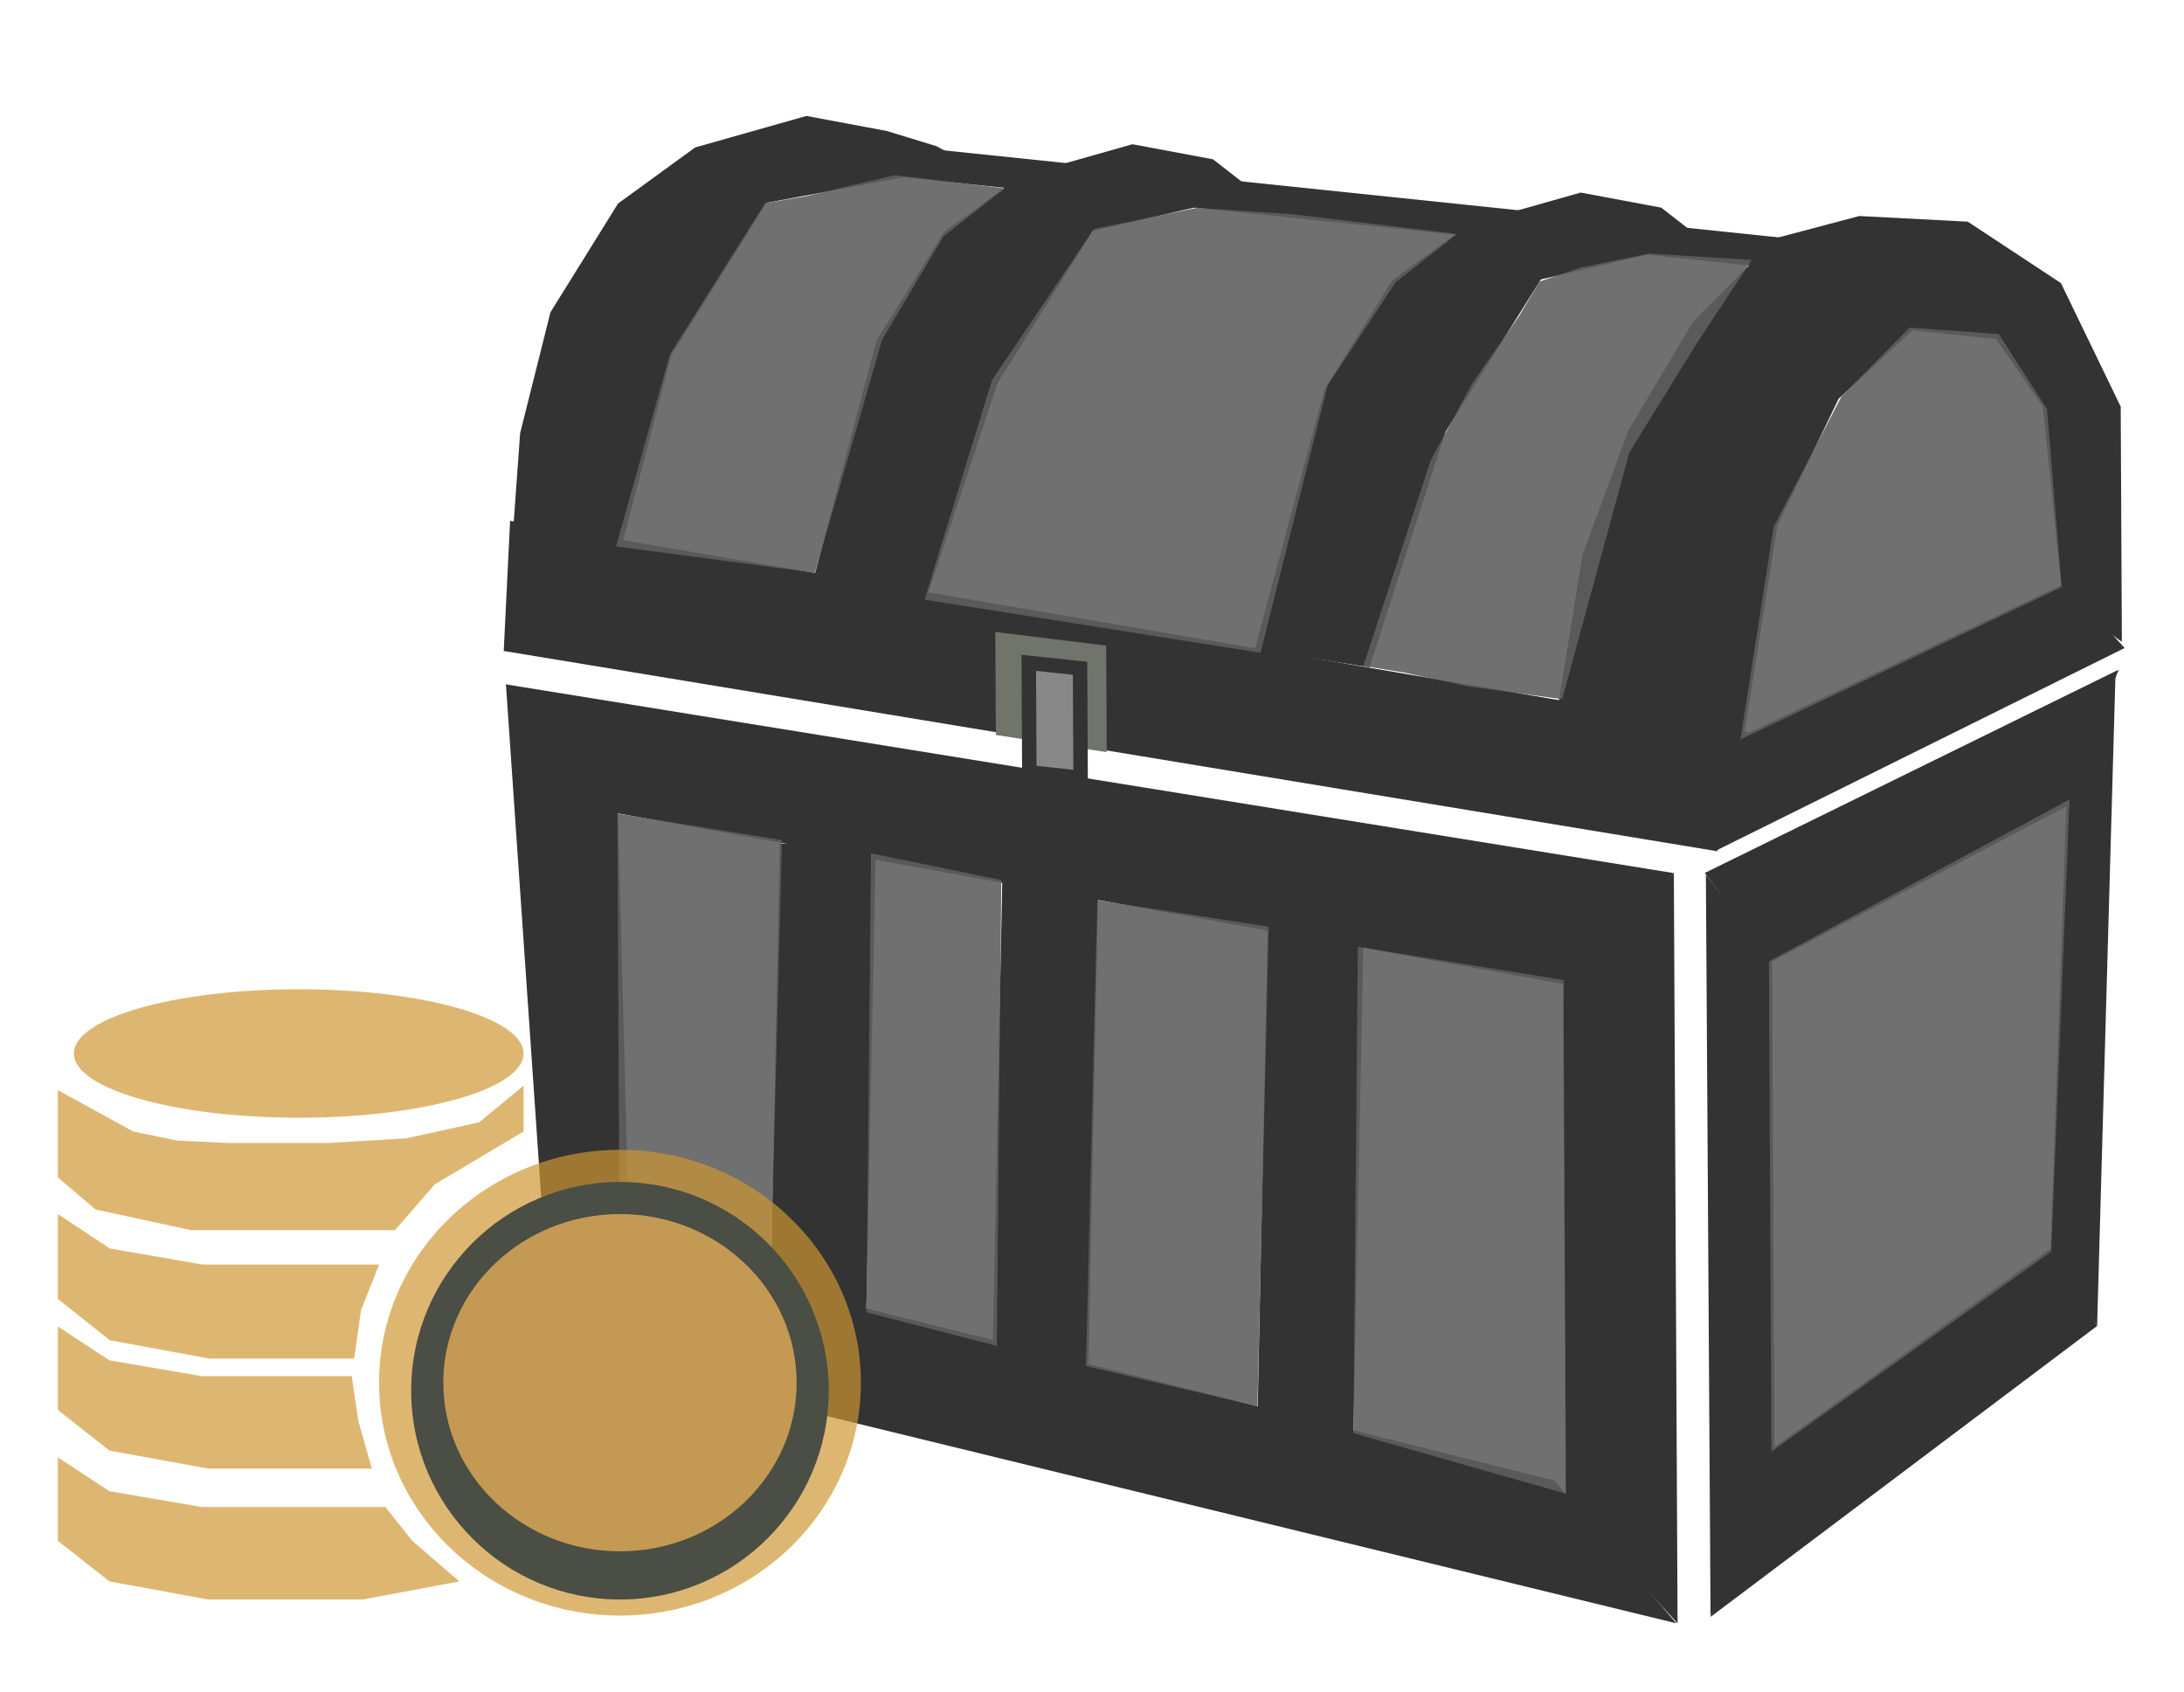 <svg width="151" height="117" viewBox="0 0 151 117" fill="none" xmlns="http://www.w3.org/2000/svg">
<g opacity="0.8" filter="url(#filter0_d_234_3694)">
<path d="M42.876 82.203L107.468 98.376L115.901 108.246L38.203 89.289L42.876 82.203Z" fill="black"/>
<path d="M42.728 52.241L108.491 64.112L115.729 56.372L34.974 43.321L42.728 52.241Z" fill="black"/>
<path d="M115.728 56.372L115.986 108.246L108.24 99.76L108.062 64.115L115.728 56.372Z" fill="black"/>
<path d="M34.977 43.291L38.16 89.547L43.517 82.2L42.725 52.027L34.977 43.291Z" fill="black"/>
<rect x="87.646" y="59.695" width="6.648" height="35.359" transform="rotate(1.173 87.646 59.695)" fill="black"/>
<path d="M70.604 8.152L78.298 5.973L83.867 7.016L86.875 9.355L75.545 11.979L68.963 22.499L63.948 37.72L56.19 36.26L60.602 19.545L65.272 12.031L70.604 8.152Z" fill="black"/>
<path d="M48.062 6.195L55.756 4.017L61.325 5.059L64.755 6.112L67.115 7.389L53.003 10.023L46.421 20.543L42.851 34.258L35.361 34.295L35.961 25.95L38.06 17.588L42.731 10.074L48.062 6.195Z" fill="black"/>
<path d="M101.593 11.493L109.286 9.315L114.856 10.357L117.864 12.697L106.534 15.321L99.952 25.841L94.683 42.138L86.758 40.893L91.59 22.886L96.261 15.372L101.593 11.493Z" fill="black"/>
<rect x="69.325" y="55.533" width="6.648" height="35.359" transform="rotate(1.173 69.325 55.533)" fill="black"/>
<rect x="53.909" y="54.326" width="6.648" height="35.359" transform="rotate(1.173 53.909 54.326)" fill="black"/>
<path d="M146.896 40.807L142.808 36.333L120.785 46.716L118.698 54.789L146.896 40.807Z" fill="black"/>
<path d="M146.624 24.115L142.491 15.575L136.049 11.327L128.557 10.936L122.786 12.463L117.036 18.27L112.579 25.783L109.412 34.359L107.751 44.641L120.602 46.717L122.885 32.366L127.122 23.57L132.234 18.836L138.016 19.45L141.249 24.142L142.6 37.404L146.705 40.38L146.624 24.115Z" fill="black"/>
<path d="M142.884 51.161L146.265 42.522L144.992 87.686L141.757 82.78L142.884 51.161Z" fill="black"/>
<path d="M118.256 107.81L122.56 96.146L141.753 82.353L144.99 87.687L118.256 107.81Z" fill="black"/>
<path d="M117.868 56.361L122.394 62.545L142.886 51.742L146.477 42.307L117.868 56.361Z" fill="black"/>
<path d="M117.944 56.485L122.517 62.504L122.692 97.674L118.266 107.761L117.944 56.485Z" fill="black"/>
<rect x="60.708" y="5.923" width="74.906" height="2.14" transform="rotate(5.951 60.708 5.923)" fill="black"/>
<path d="M35.268 32.014L121.245 46.713L118.718 54.858L34.828 41.011L35.268 32.014Z" fill="black"/>
<path d="M68.817 39.698L76.48 40.642L76.517 48.008L68.853 46.819L68.817 39.698Z" fill="#4C5146"/>
<path d="M71.167 49.406L71.129 41.832L74.674 42.208L74.712 49.782L71.167 49.406Z" fill="#6A6A6A" stroke="black"/>
<path d="M75.637 11.831L82.734 10.374L89.366 10.815L100.74 12.179L96.494 15.515L91.793 22.643L87.149 41.137L63.924 37.464L68.585 22.285L75.637 11.831Z" fill="#383737" fill-opacity="0.89"/>
<path d="M52.895 10.05L55.735 9.562L61.884 8.11L69.467 9.02L65.221 12.356L60.994 19.481L56.338 35.607L42.594 33.781L46.317 20.502L52.895 10.05Z" fill="#383737" fill-opacity="0.89"/>
<path d="M105.032 17.841L106.441 15.466L109.278 14.505L114.009 13.534L121.115 13.972L117.355 19.674L112.657 27.276L108.006 44.349L101.371 43.434L97.103 42.509L94.26 42.049L98.925 27.818L101.74 22.594L105.032 17.841Z" fill="#383737" fill-opacity="0.89"/>
<path d="M42.685 52.252L54.061 54.089L53.267 84.878L42.836 82.562L42.685 52.252Z" fill="#383737" fill-opacity="0.89"/>
<path d="M60.223 55.006L69.231 56.855L68.918 89.062L59.907 86.739L60.223 55.006Z" fill="#383737" fill-opacity="0.89"/>
<path d="M75.868 58.243L87.718 60.079L86.936 93.235L75.082 90.453L75.868 58.243Z" fill="#383737" fill-opacity="0.89"/>
<path d="M93.88 61.469L108.1 63.766L108.277 99.286L93.574 95.097L93.88 61.469Z" fill="#383737" fill-opacity="0.89"/>
<path d="M122.303 62.473L143.086 51.278L141.82 82.543L122.471 96.374L122.303 62.473Z" fill="#383737" fill-opacity="0.89"/>
<path d="M122.628 32.435L127.319 23.413L132.031 18.654L138.19 19.097L141.531 24.29L142.54 36.599L120.333 47.129L122.628 32.435Z" fill="#383737" fill-opacity="0.89"/>
</g>
<g filter="url(#filter1_d_234_3694)">
<ellipse cx="20.655" cy="68.844" rx="15.546" ry="4.442" fill="#CE9732" fill-opacity="0.69"/>
<path d="M4 71.383L9.214 74.238L12.28 74.873L15.807 75.031H22.708L28.075 74.714L33.135 73.603L36.202 71.065V74.238L30.068 77.886L27.308 81.059H22.708H13.2L6.607 79.631L4 77.411V71.383Z" fill="#CE9732" fill-opacity="0.69"/>
<path d="M4 79.949L7.597 82.328L14.009 83.439H26.208L24.957 86.611L24.488 89.942H14.478L7.597 88.673L4 85.818V79.949Z" fill="#CE9732" fill-opacity="0.69"/>
<path d="M4 87.721L7.567 90.061L13.925 91.153H24.316L24.781 94.273L25.712 97.549H14.391L7.567 96.301L4 93.493V87.721Z" fill="#CE9732" fill-opacity="0.69"/>
<path d="M4 96.769L7.567 99.109L13.925 100.201H26.642L28.503 102.541L31.76 105.349L25.091 106.597H14.391L7.567 105.349L4 102.541V96.769Z" fill="#CE9732" fill-opacity="0.69"/>
<ellipse cx="42.864" cy="91.608" rx="16.656" ry="16.101" fill="#CE9732" fill-opacity="0.69"/>
<circle cx="42.864" cy="92.163" r="14.435" fill="#4A4E44"/>
<ellipse cx="42.864" cy="91.608" rx="12.214" ry="11.659" fill="#C49954"/>
</g>
<defs>
<filter id="filter0_d_234_3694" x="30.828" y="4.017" width="120.068" height="112.23" filterUnits="userSpaceOnUse" color-interpolation-filters="sRGB">
<feFlood flood-opacity="0" result="BackgroundImageFix"/>
<feColorMatrix in="SourceAlpha" type="matrix" values="0 0 0 0 0 0 0 0 0 0 0 0 0 0 0 0 0 0 127 0" result="hardAlpha"/>
<feOffset dy="4"/>
<feGaussianBlur stdDeviation="2"/>
<feComposite in2="hardAlpha" operator="out"/>
<feColorMatrix type="matrix" values="0 0 0 0 0 0 0 0 0 0 0 0 0 0 0 0 0 0 0.25 0"/>
<feBlend mode="normal" in2="BackgroundImageFix" result="effect1_dropShadow_234_3694"/>
<feBlend mode="normal" in="SourceGraphic" in2="effect1_dropShadow_234_3694" result="shape"/>
</filter>
<filter id="filter1_d_234_3694" x="0" y="64.403" width="63.52" height="51.306" filterUnits="userSpaceOnUse" color-interpolation-filters="sRGB">
<feFlood flood-opacity="0" result="BackgroundImageFix"/>
<feColorMatrix in="SourceAlpha" type="matrix" values="0 0 0 0 0 0 0 0 0 0 0 0 0 0 0 0 0 0 127 0" result="hardAlpha"/>
<feOffset dy="4"/>
<feGaussianBlur stdDeviation="2"/>
<feComposite in2="hardAlpha" operator="out"/>
<feColorMatrix type="matrix" values="0 0 0 0 0 0 0 0 0 0 0 0 0 0 0 0 0 0 0.25 0"/>
<feBlend mode="normal" in2="BackgroundImageFix" result="effect1_dropShadow_234_3694"/>
<feBlend mode="normal" in="SourceGraphic" in2="effect1_dropShadow_234_3694" result="shape"/>
</filter>
</defs>
</svg>
